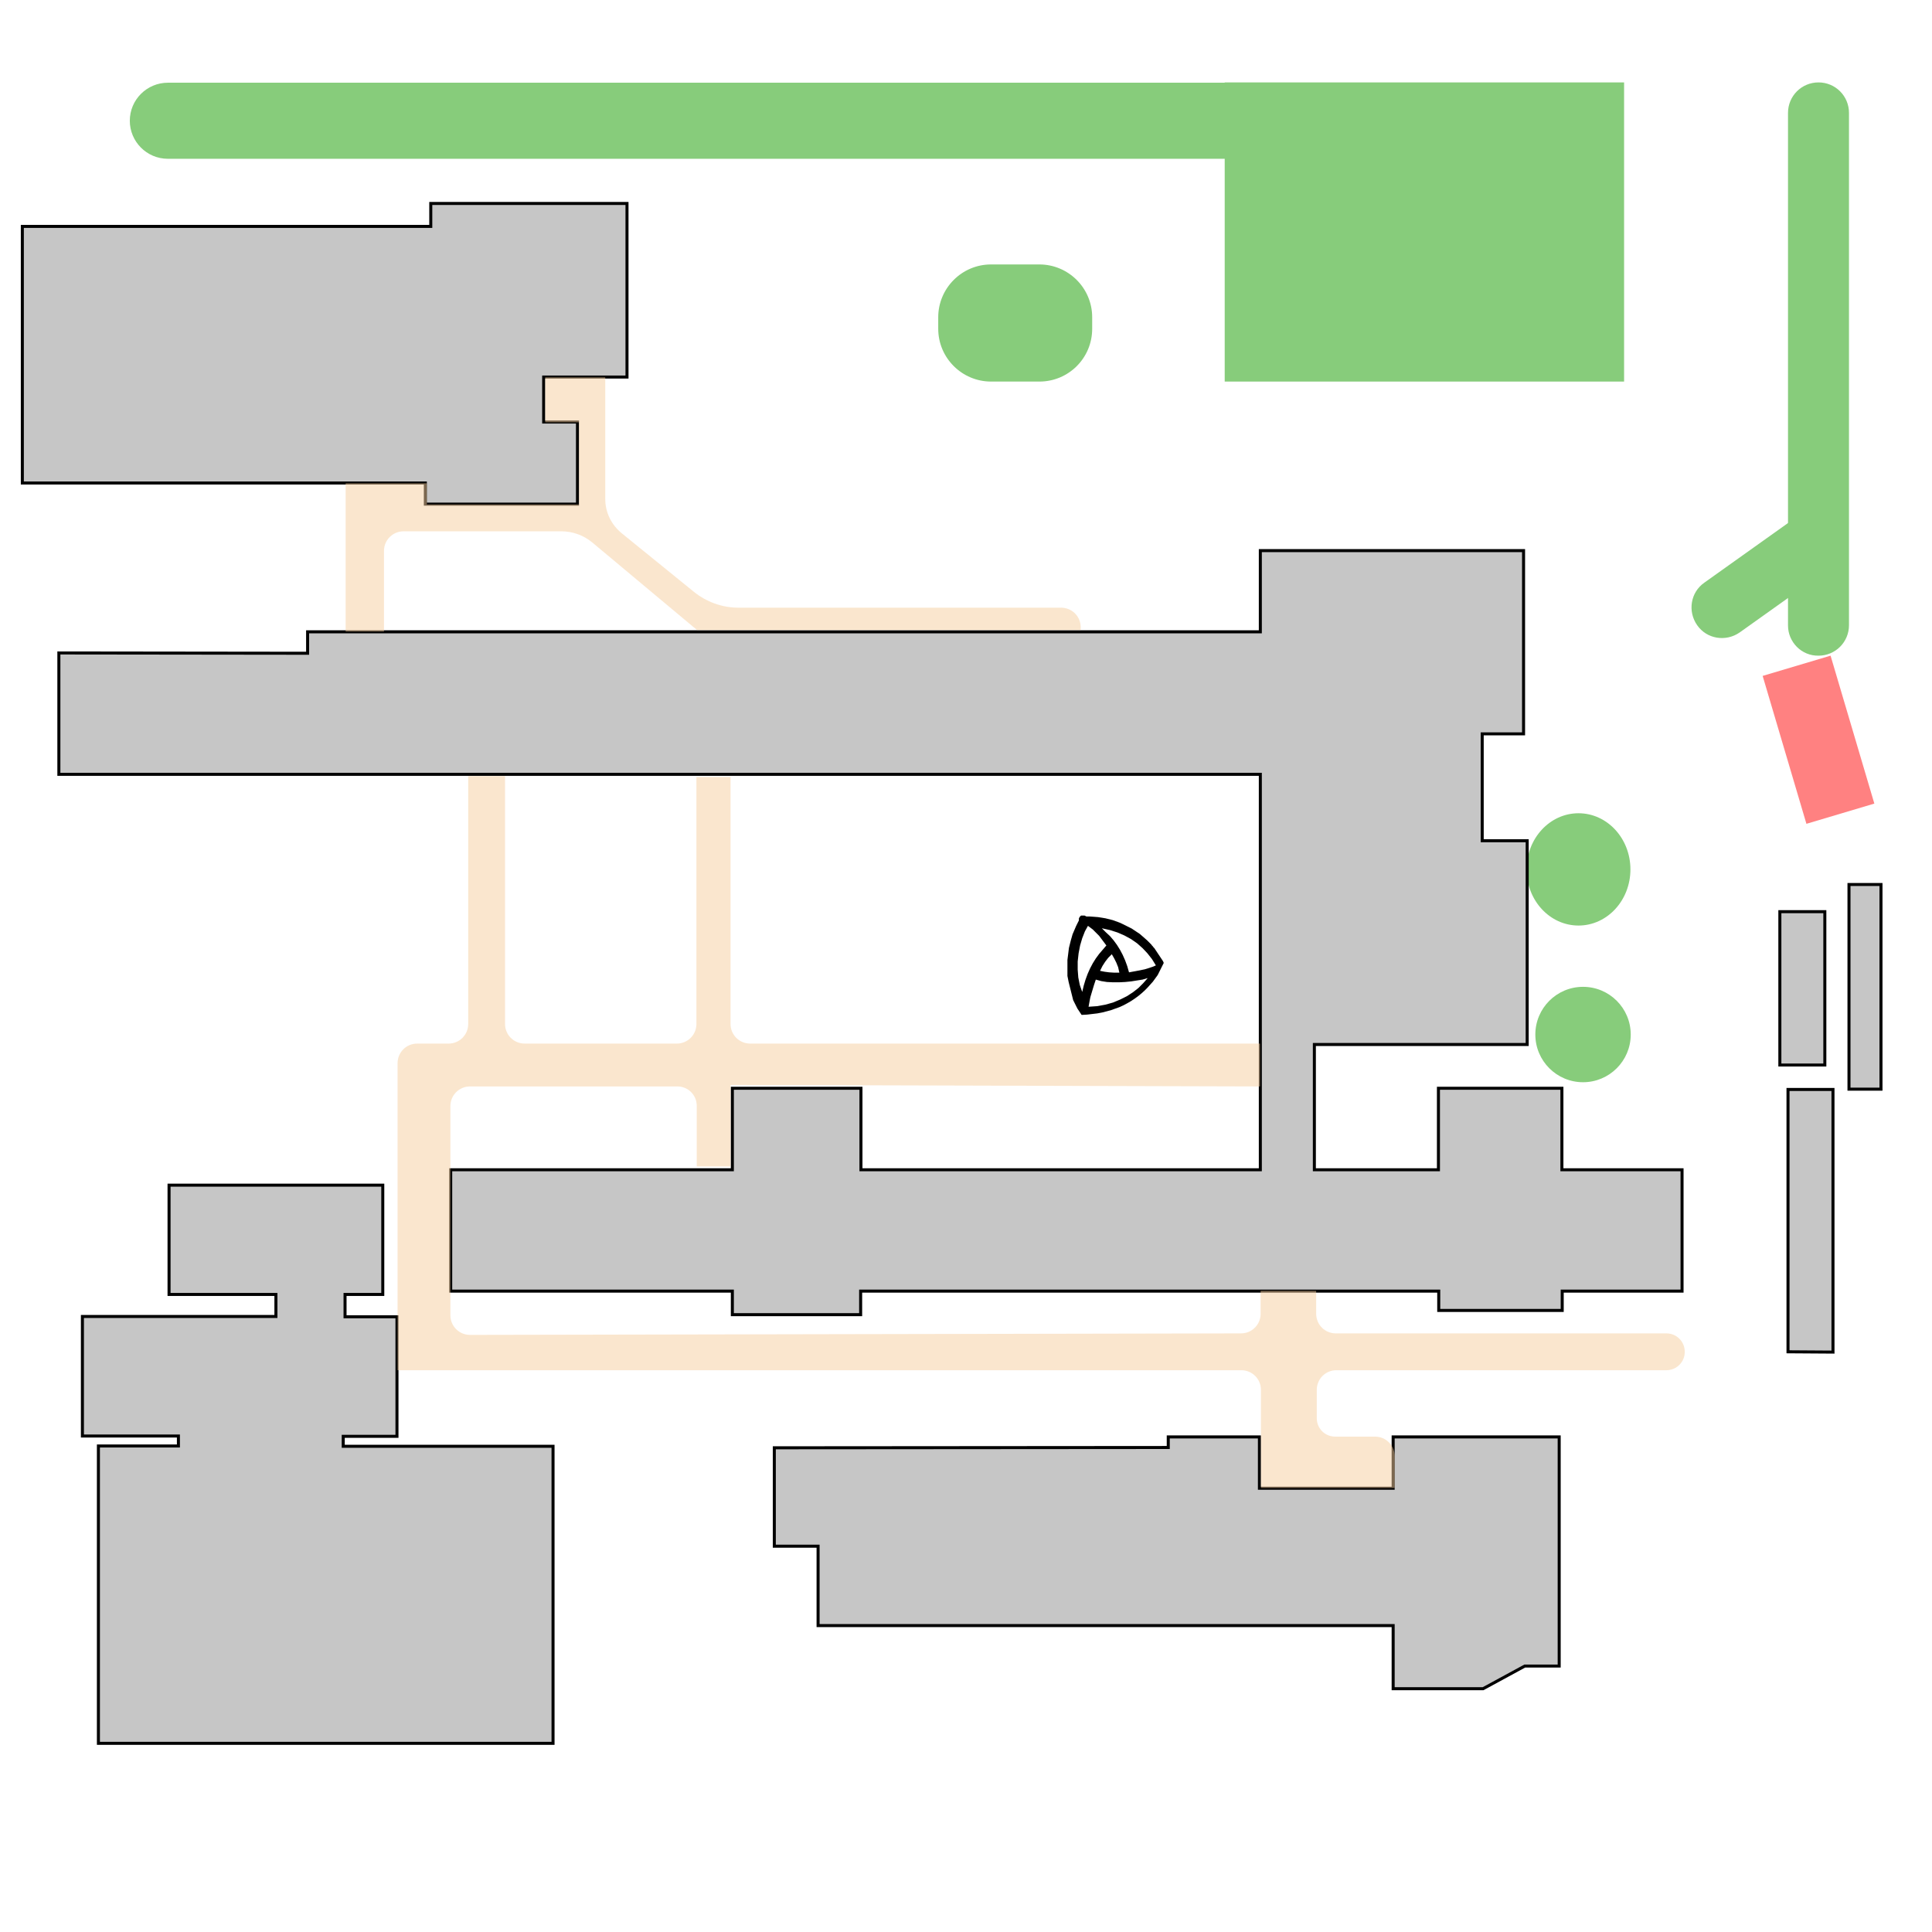<?xml version="1.0" encoding="utf-8"?>
<!-- Generator: Adobe Illustrator 23.0.6, SVG Export Plug-In . SVG Version: 6.00 Build 0)  -->
<svg version="1.1" id="レイヤー_1" xmlns="http://www.w3.org/2000/svg" xmlns:xlink="http://www.w3.org/1999/xlink" x="0px"
	 y="0px" viewBox="0 0 640 640" style="enable-background:new 0 0 640 640;" xml:space="preserve">
<style type="text/css">
	.st0{fill:#C6C6C6;stroke:#000000;}
	.st1{fill:none;}
	.st2{fill:#87CC7B;}
	.st3{fill:#FF8181;}
	.st4{opacity:0.5;fill:#F7CF9F;}
</style>
<path class="st0" d="M592.3,447.8v-86.9h14.9v87L592.3,447.8z M612.5,360.8V293h10.6v67.8H612.5z M589.6,352.8V302h14.9v50.8H589.6z
	"/>
<g>
	<path id="H" d="M359.9,303.6h0.1h0.1h0.1h0.1h0.1h0.1h0.1h0.1h0.1h0.1h0.1l1.4,0.1l1.3,0.1l1.3,0.2l1.2,0.2l1.2,0.3l1.2,0.3
		l1.1,0.4l1.1,0.4l1.1,0.5l1,0.5l1,0.5l1,0.5l0.9,0.6l0.9,0.6l0.9,0.6l0.8,0.7l0.8,0.7l0.8,0.7l0.7,0.7l0.7,0.7l0.2,0.3l0.3,0.3
		l0.2,0.3l0.3,0.3l0.2,0.3l0.2,0.3l0.2,0.3l0.2,0.3l0.2,0.3l0.2,0.3l0.2,0.3l0.2,0.3l0.2,0.3l0.2,0.3l0.2,0.3l0.2,0.3l0.2,0.3
		l0.2,0.3l0.2,0.4l0.1,0.3l0,0l0,0l0,0l0,0l0,0l0,0l0,0l0,0l0,0l0,0l0,0l0,0l0,0l0,0l0,0l0,0l0,0l0,0l0,0l-0.1,0.2l-0.1,0.2
		l-0.1,0.2l-0.1,0.2L385,320l-0.1,0.2l-0.1,0.2l-0.1,0.2l-0.1,0.2l-0.1,0.2l-0.1,0.2l-0.1,0.2l-0.1,0.2l-0.1,0.2L384,322l-0.1,0.2
		l-0.1,0.2l-0.1,0.2l-0.1,0.2l-0.1,0.2l-0.8,1.1l-0.8,1.1l-0.9,1l-0.9,1l-1,1l-1,0.9L377,330l-1.1,0.8l-1.2,0.8l-1.2,0.7l-1.3,0.7
		l-1.3,0.6l-1.4,0.5l-1.4,0.5l-1.5,0.4l-1.5,0.4l-1.6,0.3l-1.7,0.2l-1.7,0.2l-1.8,0.1l-0.2-0.3l-0.2-0.3l-0.2-0.3l-0.2-0.3l-0.2-0.3
		l-0.2-0.3l-0.2-0.3l-0.2-0.4l-0.2-0.4l-0.2-0.4l-0.2-0.4l-0.2-0.4l-0.2-0.4l-0.2-0.4l-0.1-0.4l-0.1-0.4l-0.1-0.4l-0.1-0.4l-0.1-0.4
		l-0.1-0.4l-0.1-0.4l-0.1-0.4l-0.1-0.4l-0.1-0.4l-0.1-0.4l-0.1-0.4l-0.1-0.4l-0.1-0.4l-0.1-0.4l-0.1-0.5l-0.1-0.5l-0.1-0.5l-0.1-0.5
		v-0.5v-0.5v-0.5v-0.5v-0.5v-0.5v-0.5v-0.9V318l0.1-0.8l0.1-0.8l0.1-0.8l0.1-0.8l0.1-0.8l0.2-0.8l0.2-0.8l0.2-0.8l0.2-0.7l0.2-0.7
		l0.2-0.7l0.3-0.7l0.3-0.7l0.3-0.7l0.3-0.7l0.3-0.6l0.3-0.6l0.3-0.6v-0.1v-0.1v-0.1v-0.1v-0.1v-0.1v-0.1l0.1-0.1V304l0.1-0.1v-0.1
		l0.1-0.1l0.1-0.1l0.1-0.1l0.1-0.1l0.1-0.1h0.1h0.1h0.1h0.1h0.1h0.1h0.1h0.1h0.1h0.1h0.1h0.1L359.9,303.6z M376.6,324.8l-1.9,0.3
		l-2,0.2l-2,0.1h-2l-2-0.1l-1.9-0.3l-1.8-0.5l-0.3,0.9l-0.3,0.9l-0.3,1l-0.3,1l-0.3,1l-0.3,1l-0.2,1l-0.2,1.1l-0.2,1.1l2.9-0.2
		l2.7-0.5l2.5-0.7l2.4-1l2.2-1.1l2-1.3l1.8-1.4l1.6-1.6l1.5-1.7l-1.7,0.5L376.6,324.8z M358.5,310.8l-0.7,2.4l-0.5,2.6l-0.3,2.7v2.7
		l0.2,2.6l0.5,2.5l0.8,2.3l0.5-2.1l0.6-2l0.7-1.9l0.8-1.8l0.9-1.7l1-1.6l1.1-1.5l1.2-1.4l1.2-1.4l-0.6-0.8l-0.6-0.8l-0.6-0.8
		l-0.6-0.8l-0.7-0.7l-0.7-0.7l-0.7-0.7l-0.8-0.6l-0.8-0.6l-1,1.8L358.5,310.8z M366.1,318.6l-0.9,1.4l-0.8,1.6l1.5,0.3l1.5,0.2
		l1.6,0.1h1.8l-0.4-1.8l-0.6-1.5l-0.7-1.4l-0.8-1.4l-1.2,1.2L366.1,318.6z M367.7,310.1l1.2,1.4l1.1,1.5l1,1.6l0.9,1.7l0.8,1.8
		l0.7,1.9l0.6,2.1l1.1-0.2l1.1-0.2l1-0.2l1-0.2l1-0.2l1-0.3l0.9-0.3l0.9-0.3l0.9-0.4l-1.3-2.1l-1.5-1.9l-1.6-1.7l-1.8-1.6l-2-1.4
		l-2.2-1.2l-2.3-1l-2.5-0.8l-2.7-0.6l1.3,1.3L367.7,310.1z"/>
</g>
<g>
	<path class="st1" d="M359.9,303.6h0.1h0.1h0.1h0.1h0.1h0.1h0.1h0.1h0.1h0.1h0.1l1.4,0.1l1.3,0.1l1.3,0.2l1.2,0.2l1.2,0.3l1.2,0.3
		l1.1,0.4l1.1,0.4l1.1,0.5l1,0.5l1,0.5l1,0.5l0.9,0.6l0.9,0.6l0.9,0.6l0.8,0.7l0.8,0.7l0.8,0.7l0.7,0.7l0.7,0.7l0.2,0.3l0.3,0.3
		l0.2,0.3l0.3,0.3l0.2,0.3l0.2,0.3l0.2,0.3l0.2,0.3l0.2,0.3l0.2,0.3l0.2,0.3l0.2,0.3l0.2,0.3l0.2,0.3l0.2,0.3l0.2,0.3l0.2,0.3
		l0.2,0.3l0.2,0.4l0.1,0.3l0,0l0,0l0,0l0,0l0,0l0,0l0,0l0,0l0,0l0,0l0,0l0,0l0,0l0,0l0,0l0,0l0,0l0,0l0,0l-0.1,0.2l-0.1,0.2
		l-0.1,0.2l-0.1,0.2L385,320l-0.1,0.2l-0.1,0.2l-0.1,0.2l-0.1,0.2l-0.1,0.2l-0.1,0.2l-0.1,0.2l-0.1,0.2l-0.1,0.2L384,322l-0.1,0.2
		l-0.1,0.2l-0.1,0.2l-0.1,0.2l-0.1,0.2l-0.8,1.1l-0.8,1.1l-0.9,1l-0.9,1l-1,1l-1,0.9L377,330l-1.1,0.8l-1.2,0.8l-1.2,0.7l-1.3,0.7
		l-1.3,0.6l-1.4,0.5l-1.4,0.5l-1.5,0.4l-1.5,0.4l-1.6,0.3l-1.7,0.2l-1.7,0.2l-1.8,0.1l-0.2-0.3l-0.2-0.3l-0.2-0.3l-0.2-0.3l-0.2-0.3
		l-0.2-0.3l-0.2-0.3l-0.2-0.4l-0.2-0.4l-0.2-0.4l-0.2-0.4l-0.2-0.4l-0.2-0.4l-0.2-0.4l-0.1-0.4l-0.1-0.4l-0.1-0.4l-0.1-0.4l-0.1-0.4
		l-0.1-0.4l-0.1-0.4l-0.1-0.4l-0.1-0.4l-0.1-0.4l-0.1-0.4l-0.1-0.4l-0.1-0.4l-0.1-0.4l-0.1-0.4l-0.1-0.5l-0.1-0.5l-0.1-0.5l-0.1-0.5
		v-0.5v-0.5v-0.5v-0.5v-0.5v-0.5v-0.5v-0.9V318l0.1-0.8l0.1-0.8l0.1-0.8l0.1-0.8l0.1-0.8l0.2-0.8l0.2-0.8l0.2-0.8l0.2-0.7l0.2-0.7
		l0.2-0.7l0.3-0.7l0.3-0.7l0.3-0.7l0.3-0.7l0.3-0.6l0.3-0.6l0.3-0.6v-0.1v-0.1v-0.1v-0.1v-0.1v-0.1v-0.1l0.1-0.1V304l0.1-0.1v-0.1
		l0.1-0.1l0.1-0.1l0.1-0.1l0.1-0.1l0.1-0.1h0.1h0.1h0.1h0.1h0.1h0.1h0.1h0.1h0.1h0.1h0.1h0.1L359.9,303.6z M376.6,324.8l-1.9,0.3
		l-2,0.2l-2,0.1h-2l-2-0.1l-1.9-0.3l-1.8-0.5l-0.3,0.9l-0.3,0.9l-0.3,1l-0.3,1l-0.3,1l-0.3,1l-0.2,1l-0.2,1.1l-0.2,1.1l2.9-0.2
		l2.7-0.5l2.5-0.7l2.4-1l2.2-1.1l2-1.3l1.8-1.4l1.6-1.6l1.5-1.7l-1.7,0.5L376.6,324.8z M358.5,310.8l-0.7,2.4l-0.5,2.6l-0.3,2.7v2.7
		l0.2,2.6l0.5,2.5l0.8,2.3l0.5-2.1l0.6-2l0.7-1.9l0.8-1.8l0.9-1.7l1-1.6l1.1-1.5l1.2-1.4l1.2-1.4l-0.6-0.8l-0.6-0.8l-0.6-0.8
		l-0.6-0.8l-0.7-0.7l-0.7-0.7l-0.7-0.7l-0.8-0.6l-0.8-0.6l-1,1.8L358.5,310.8z M366.1,318.6l-0.9,1.4l-0.8,1.6l1.5,0.3l1.5,0.2
		l1.6,0.1h1.8l-0.4-1.8l-0.6-1.5l-0.7-1.4l-0.8-1.4l-1.2,1.2L366.1,318.6z M367.7,310.1l1.2,1.4l1.1,1.5l1,1.6l0.9,1.7l0.8,1.8
		l0.7,1.9l0.6,2.1l1.1-0.2l1.1-0.2l1-0.2l1-0.2l1-0.2l1-0.3l0.9-0.3l0.9-0.3l0.9-0.4l-1.3-2.1l-1.5-1.9l-1.6-1.7l-1.8-1.6l-2-1.4
		l-2.2-1.2l-2.3-1l-2.5-0.8l-2.7-0.6l1.3,1.3L367.7,310.1z"/>
</g>
<rect x="405.7" y="27.3" class="st2" width="132.3" height="99.1"/>
<path class="st2" d="M425.6,52.6h-370c-7,0-12.6-5.7-12.6-12.6l0,0c0-7,5.7-12.6,12.6-12.6h370c7,0,12.6,5.7,12.6,12.6l0,0
	C438.2,46.9,432.6,52.6,425.6,52.6z"/>
<path class="st2" d="M344.3,126.4h-16c-9.6,0-17.5-7.8-17.5-17.5v-3.8c0-9.6,7.8-17.5,17.5-17.5h16c9.6,0,17.5,7.8,17.5,17.5v3.8
	C361.8,118.6,354,126.4,344.3,126.4z"/>
<path class="st2" d="M592.3,207.2V37.4c0-5.6,4.5-10.1,10.1-10.1l0,0c5.6,0,10.1,4.5,10.1,10.1v169.7c0,5.6-4.5,10.1-10.1,10.1l0,0
	C596.8,217.3,592.3,212.7,592.3,207.2z"/>
<path class="st2" d="M564.6,193l29.2-20.8c4.6-3.2,10.9-2.2,14.1,2.4l0,0c3.2,4.6,2.2,10.9-2.4,14.1l-29.2,20.8
	c-4.6,3.2-10.9,2.2-14.1-2.4l0,0C559,202.5,560,196.2,564.6,193z"/>
<path class="st3" d="M583.9,223.9l22.5-6.7l14.5,49l-22.5,6.7L583.9,223.9z"/>
<ellipse class="st2" cx="522.9" cy="288" rx="17.2" ry="18.6"/>
<circle class="st2" cx="524.4" cy="342.7" r="15.8"/>
<g>
	<path id="a" class="st0" d="M180.1,139.8h11.2V167h-50.4v-7H7.4V75h135.3v-7.6h65v57.5h-27.6L180.1,139.8z"/>
</g>
<g>
	<path id="c" class="st0" d="M114.3,436.2h17.2v39.6h-17.8v3.3h69.5v98.4H32.6V479h26.5v-3.3H27.3v-39.6h64.1v-7.3H56v-36.2h70.8
		v36.2h-12.5V436.2z"/>
</g>
<g>
	<path id="d" class="st0" d="M387,479.5V476h30.2v17h31.2h13.1v-17h55v75.9h-11.4l-13.8,7.5h-29.8v-20.9H271v-26.3h-14.5v-32.6
		L387,479.5z"/>
</g>
<polygon class="st0" points="242.6,435.5 285.1,435.5 285.1,427.7 476.6,427.7 476.6,434.1 517.5,434.1 517.5,427.7 557.2,427.7 
	557.2,387.5 517.4,387.5 517.4,360.5 476.5,360.5 476.5,387.5 435.4,387.5 435.4,346 505.9,346 505.9,278.5 491,278.5 491,243.1 
	504.7,243.1 504.7,182.4 417.5,182.4 417.5,209.3 125.5,209.3 101.9,209.3 101.9,216.4 19.5,216.3 19.5,256.5 417.5,256.5 
	417.5,387.5 285.2,387.5 285.2,360.5 242.6,360.5 242.6,387.5 149.3,387.5 149.3,427.7 242.6,427.7 "/>
<path class="st4" d="M141.3,160.1h-26.8v49.1h12.7v-26.7c0-3.6,2.9-6.5,6.5-6.5h52.2c3.8,0,7.4,1.3,10.3,3.7l34.7,29l113.7,0l13.4,0
	v-0.9c0-3.6-2.9-6.5-6.5-6.5H244.6c-5.4,0-10.6-1.9-14.8-5.3l-23.9-19.4c-3.4-2.8-5.4-6.9-5.4-11.3V125h-19.9l0,14.9h11.2v27.2
	h-50.4V160.1z"/>
<path class="st4" d="M417.6,435.2v-7.6H436l0,7.6c0,3.6,2.9,6.5,6.5,6.5l109.5,0c3.4,0,6.1,2.7,6.1,6.1l0,0c0,3.4-2.7,6.1-6.1,6.1
	H442.7c-3.6,0-6.5,2.9-6.5,6.5v9.4c0,3.4,2.7,6.1,6.1,6.1h13.2c3.6,0,6.5,2.9,6.5,6.5v10.5h-44.3v-32.5c0-3.6-2.9-6.5-6.5-6.5H131.7
	V352.2c0-3.6,2.9-6.5,6.5-6.5h10.4c3.6,0,6.5-2.9,6.5-6.5v-82.1h12.2v82.1c0,3.6,2.9,6.5,6.5,6.5h50.4c3.6,0,6.5-2.9,6.5-6.5v-81.8
	H242v81.8c0,3.6,2.9,6.5,6.5,6.5h168.9v14.2L242,359.4v27h-11.2v-20.1c0-3.6-2.9-6.4-6.4-6.4h-68.7c-3.6,0-6.5,2.9-6.5,6.5v69.3
	c0,3.6,2.9,6.5,6.5,6.5l255.4-0.5C414.7,441.7,417.6,438.8,417.6,435.2z"/>
</svg>
